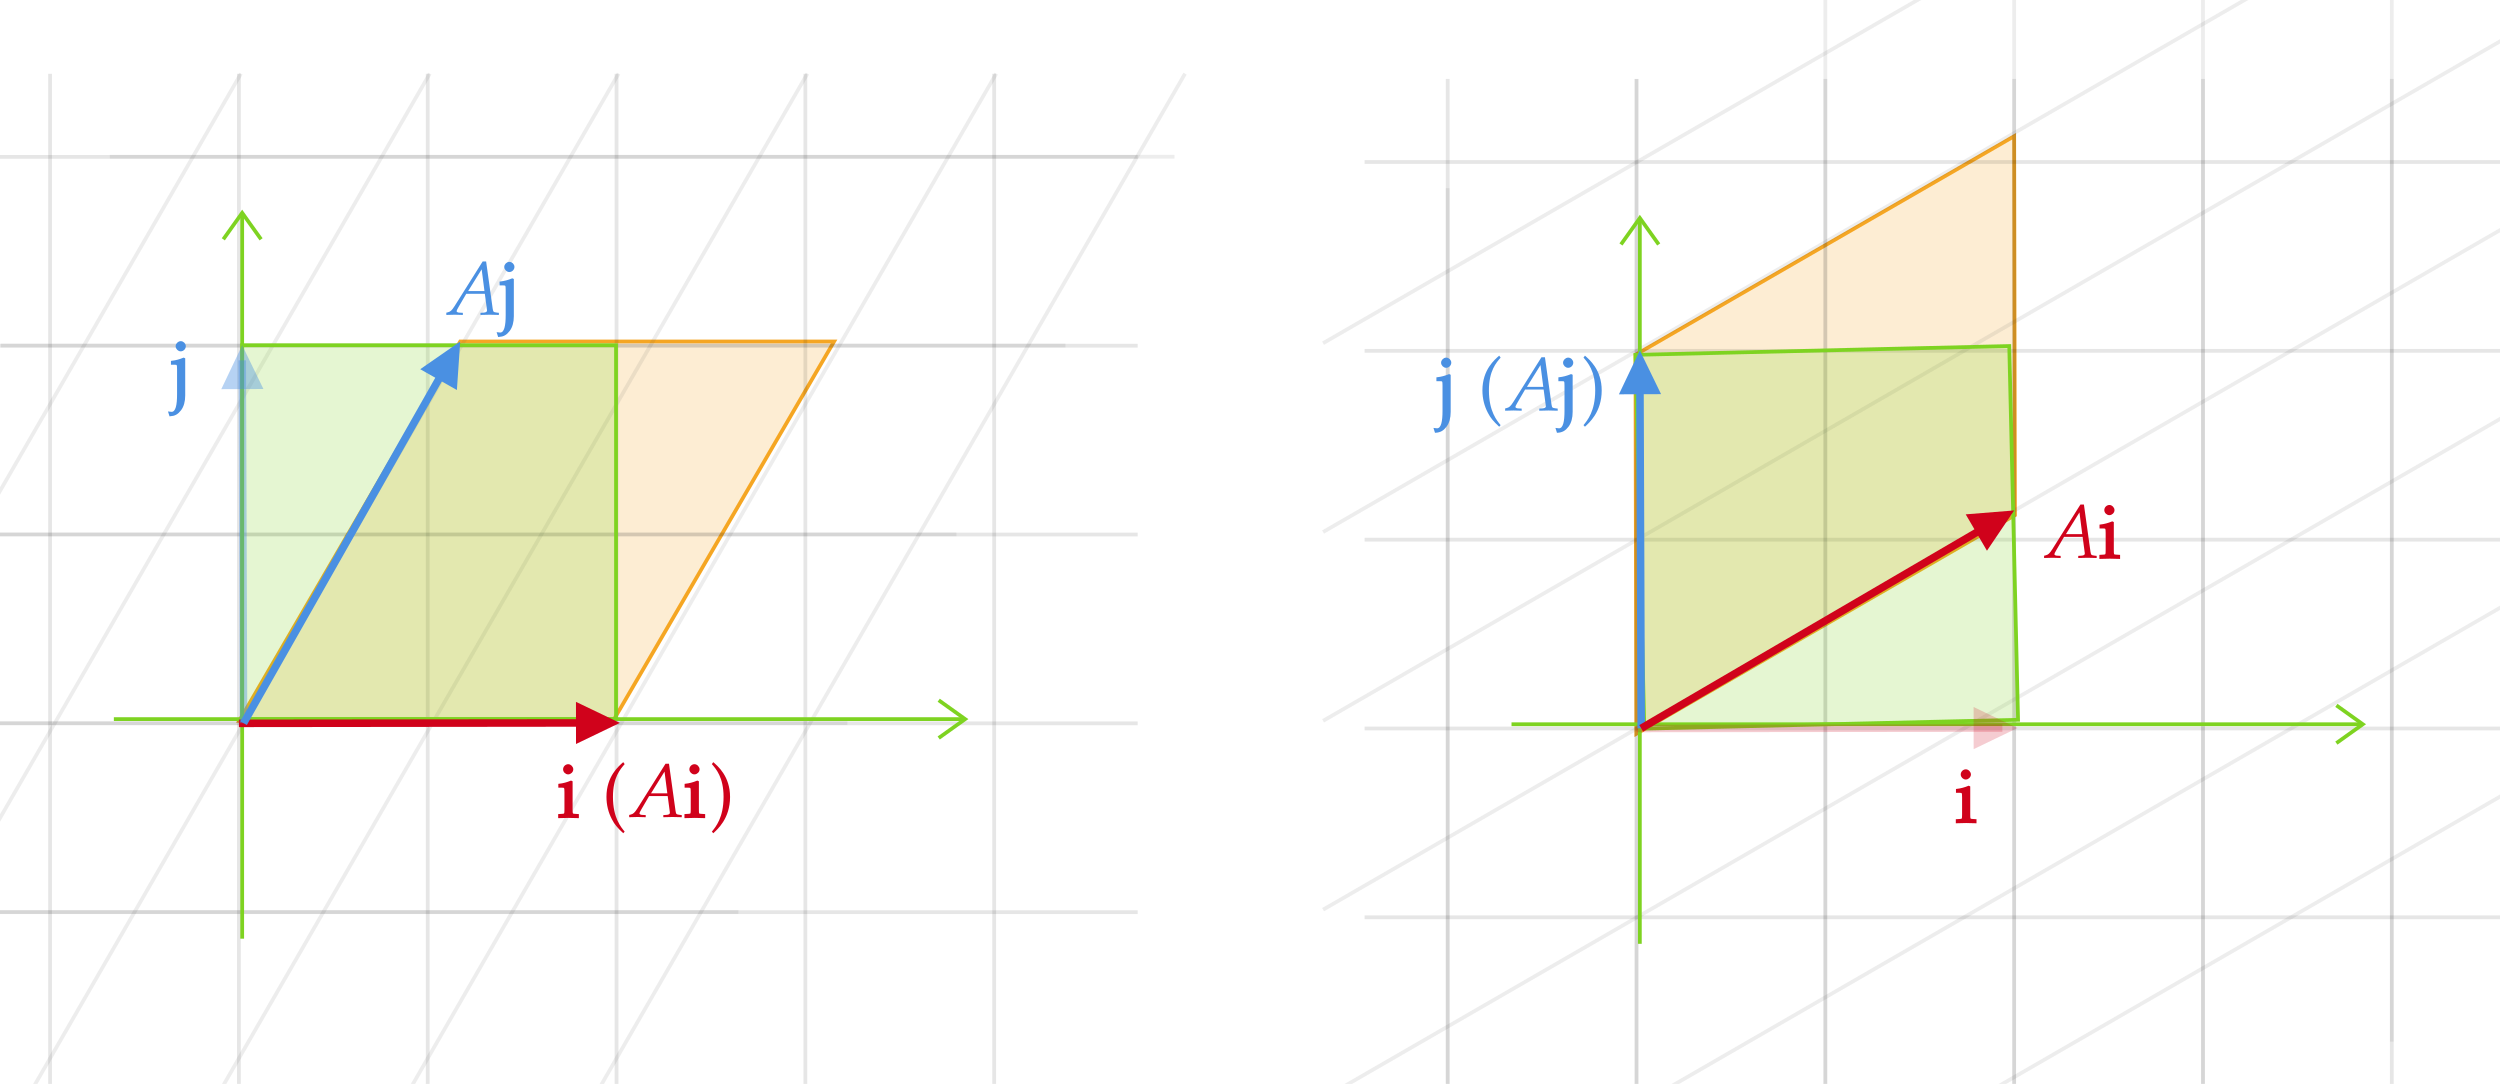 ﻿<svg xmlns="http://www.w3.org/2000/svg" xmlns:xlink="http://www.w3.org/1999/xlink" x="0" y="0" width="662" height="287" style="
        width:662px;
        height:287px;
        background: transparent;
        fill: none;
">
        
        
        <svg xmlns="http://www.w3.org/2000/svg" class="role-diagram-draw-area"><g class="shapes-region" style="stroke: black; fill: none;"><g class="composite-shape"><path class="real" d=" M121.87,90.42 L220.87,90.42 L162.36,190.87 L63.36,190.87 Z" style="stroke-width: 1; stroke: rgb(245, 166, 35); stroke-opacity: 1; fill: rgb(245, 166, 35); fill-opacity: 0.2;"/></g><g class="composite-shape"><path class="real" d=" M41.8,19.5 L323.7,19.5 L157.92,306.64 L-123.98,306.64 Z" style="stroke-width: 1; stroke: none; stroke-opacity: 0.1; fill: none; fill-opacity: 1;"/><path class="real" d=" M63.8,19.5 L-101.98,306.64 M113.8,19.5 L-51.98,306.64 M163.8,19.5 L-1.98,306.64 M213.8,19.5 L48.02,306.64 M263.8,19.5 L98.02,306.64 M313.8,19.5 L148.02,306.64" style="stroke-width: 1; stroke: rgb(74, 74, 74); stroke-opacity: 0.1; fill: none; fill-opacity: 1;"/><path class="real" d=" M29.09,41.5 L311,41.5 M0.23,91.5 L282.13,91.5 M-28.64,141.5 L253.26,141.5 M-57.51,191.5 L224.39,191.5 M-86.38,241.5 L195.53,241.5 M-115.24,291.5 L166.66,291.5" style="stroke-width: 1; stroke: rgb(74, 74, 74); stroke-opacity: 0.1; fill: none; fill-opacity: 1;"/><path class="real" d=" " style="stroke-width: 1; stroke: rgb(74, 74, 74); stroke-opacity: 0.1; fill: none; fill-opacity: 1;"/></g><g class="composite-shape"><path class="real" d=" M-8.74,19.54 L301.26,19.54 L301.26,288.54 L-8.74,288.54 Z" style="stroke-width: 1; stroke: none; stroke-opacity: 0.1; fill: none; fill-opacity: 1;"/><path class="real" d=" M13.26,19.54 L13.26,288.54 M63.26,19.54 L63.26,288.54 M113.26,19.54 L113.26,288.54 M163.26,19.54 L163.26,288.54 M213.26,19.54 L213.26,288.54 M263.26,19.54 L263.26,288.54" style="stroke-width: 1; stroke: rgb(0, 0, 0); stroke-opacity: 0.1; fill: none; fill-opacity: 1;"/><path class="real" d=" M-8.74,41.54 L301.26,41.54 M-8.74,91.54 L301.26,91.54 M-8.74,141.54 L301.26,141.54 M-8.74,191.54 L301.26,191.54 M-8.74,241.54 L301.26,241.54" style="stroke-width: 1; stroke: rgb(0, 0, 0); stroke-opacity: 0.1; fill: none; fill-opacity: 1;"/><path class="real" d=" " style="stroke-width: 1; stroke: rgb(0, 0, 0); stroke-opacity: 0.1; fill: none; fill-opacity: 1;"/></g><g class="composite-shape axis2d" style="stroke-width: 1; stroke: rgb(126, 211, 33); stroke-opacity: 1;"><path class="real" d=" M30.15,190.42 L255.57,190.42 M64.13,56.37 L64.13,248.56"/><path d=" M248.57,185.42 L255.57,190.42 L248.57,195.42"/><path d=" M59.13,63.37 L64.13,56.37 L69.13,63.37"/></g><g class="composite-shape"><path class="real" d=" M64.13,91.42 L163.13,91.42 L163.13,190.42 L64.13,190.42 Z" style="stroke-width: 1; stroke: rgb(126, 211, 33); stroke-opacity: 1; fill: rgb(126, 211, 33); fill-opacity: 0.2;"/></g><g class="arrow-line"><path class="connection real" stroke-dasharray="" d="  M160.13,191.43 L63.26,191.54" style="stroke: rgb(208, 2, 27); stroke-opacity: 1; stroke-width: 2; fill: none; fill-opacity: 1;"/><g stroke="none" fill="rgb(208,2,27)" fill-opacity="1" transform="matrix(-1,0.001,-0.001,-1,164.131,191.421)" style="stroke: none; fill: rgb(208, 2, 27); stroke-width: 2;"><path d=" M11.61,-5.58 L0,0 L11.61,5.58 Z"/></g></g><g class="arrow-line"><path class="connection real" stroke-dasharray="" d="  M64.15,95.42 L64.49,191.5" style="stroke: rgb(74, 144, 226); stroke-opacity: 0.4; stroke-width: 2; fill: none; fill-opacity: 1;"/><g stroke="none" fill="rgb(74,144,226)" fill-opacity="0.4" transform="matrix(0.004,1,-1,0.004,64.131,91.421)" style="stroke: none; fill: rgb(74, 144, 226); stroke-width: 2;"><path d=" M11.61,-5.58 L0,0 L11.61,5.58 Z"/></g></g><g class="arrow-line"><path class="connection real" stroke-dasharray="" d="  M119.89,93.9 L64.49,191.5" style="stroke: rgb(74, 144, 226); stroke-opacity: 1; stroke-width: 2; fill: none; fill-opacity: 1;"/><g stroke="none" fill="rgb(74,144,226)" fill-opacity="1" transform="matrix(-0.494,0.87,-0.87,-0.494,121.866,90.421)" style="stroke: none; fill: rgb(74, 144, 226); stroke-width: 2;"><path d=" M11.61,-5.58 L0,0 L11.61,5.58 Z"/></g></g><g class="composite-shape"><path class="real" d=" M433.07,93.96 L533.35,36.07 L533.56,136.41 L433.29,194.31 Z" style="stroke-width: 1; stroke: rgb(245, 166, 35); stroke-opacity: 1; fill: rgb(245, 166, 35); fill-opacity: 0.2;"/></g><g class="composite-shape"><path class="real" d=" M705.35,-136.08 L705.35,234.25 L350.35,439.21 L350.35,68.88 Z" style="stroke-width: 1; stroke: none; stroke-opacity: 0.1; fill: none; fill-opacity: 1;"/><path class="real" d=" M705.35,-114.08 L350.35,90.88 M705.35,-64.08 L350.35,140.88 M705.35,-14.08 L350.35,190.88 M705.35,35.92 L350.35,240.88 M705.35,85.92 L350.35,290.88 M705.35,135.92 L350.35,340.88 M705.35,185.92 L350.35,390.88" style="stroke-width: 1; stroke: rgb(74, 74, 74); stroke-opacity: 0.1; fill: none; fill-opacity: 1;"/><path class="real" d=" M683.35,-123.38 L683.35,246.96 M633.35,-94.51 L633.35,275.82 M583.35,-65.64 L583.35,304.69 M533.35,-36.78 L533.35,333.56 M483.35,-7.91 L483.35,362.43 M433.35,20.96 L433.35,391.29 M383.35,49.83 L383.35,420.16" style="stroke-width: 1; stroke: rgb(74, 74, 74); stroke-opacity: 0.1; fill: none; fill-opacity: 1;"/><path class="real" d=" " style="stroke-width: 1; stroke: rgb(74, 74, 74); stroke-opacity: 0.1; fill: none; fill-opacity: 1;"/></g><g class="composite-shape"><path class="real" d=" M361.35,20.9 L671.35,20.9 L671.35,289.9 L361.35,289.9 Z" style="stroke-width: 1; stroke: none; stroke-opacity: 0.1; fill: none; fill-opacity: 1;"/><path class="real" d=" M383.35,20.9 L383.35,289.9 M433.35,20.9 L433.35,289.9 M483.35,20.9 L483.35,289.9 M533.35,20.9 L533.35,289.9 M583.35,20.9 L583.35,289.9 M633.35,20.9 L633.35,289.9" style="stroke-width: 1; stroke: rgb(0, 0, 0); stroke-opacity: 0.1; fill: none; fill-opacity: 1;"/><path class="real" d=" M361.35,42.9 L671.35,42.9 M361.35,92.9 L671.35,92.9 M361.35,142.9 L671.35,142.9 M361.35,192.9 L671.35,192.9 M361.35,242.9 L671.35,242.9" style="stroke-width: 1; stroke: rgb(0, 0, 0); stroke-opacity: 0.1; fill: none; fill-opacity: 1;"/><path class="real" d=" " style="stroke-width: 1; stroke: rgb(0, 0, 0); stroke-opacity: 0.1; fill: none; fill-opacity: 1;"/></g><g class="composite-shape axis2d" style="stroke-width: 1; stroke: rgb(126, 211, 33); stroke-opacity: 1;"><path class="real" d=" M400.25,191.78 L625.67,191.78 M434.23,57.73 L434.23,249.92"/><path d=" M618.67,186.78 L625.67,191.78 L618.67,196.78"/><path d=" M429.23,64.73 L434.23,57.73 L439.23,64.73"/></g><g class="composite-shape"><path class="real" d=" M433.07,93.96 L532.05,91.63 L534.38,190.6 L435.41,192.94 Z" style="stroke-width: 1; stroke: rgb(126, 211, 33); stroke-opacity: 1; fill: rgb(126, 211, 33); fill-opacity: 0.2;"/></g><g class="arrow-line"><path class="connection real" stroke-dasharray="" d="  M530.23,192.79 L433.35,192.9" style="stroke: rgb(208, 2, 27); stroke-opacity: 0.2; stroke-width: 2; fill: none; fill-opacity: 1;"/><g stroke="none" fill="rgb(208,2,27)" fill-opacity="0.2" transform="matrix(-1,0.001,-0.001,-1,534.225,192.784)" style="stroke: none; fill: rgb(208, 2, 27); stroke-width: 2;"><path d=" M11.61,-5.58 L0,0 L11.61,5.58 Z"/></g></g><g class="arrow-line"><path class="connection real" stroke-dasharray="" d="  M434.24,96.78 L434.59,192.86" style="stroke: rgb(74, 144, 226); stroke-opacity: 1; stroke-width: 2; fill: none; fill-opacity: 1;"/><g stroke="none" fill="rgb(74,144,226)" fill-opacity="1" transform="matrix(0.004,1,-1,0.004,434.225,92.784)" style="stroke: none; fill: rgb(74, 144, 226); stroke-width: 2;"><path d=" M11.61,-5.58 L0,0 L11.61,5.58 Z"/></g></g><g class="arrow-line"><path class="connection real" stroke-dasharray="" d="  M529.9,137.18 L434.59,192.86" style="stroke: rgb(208, 2, 27); stroke-opacity: 1; stroke-width: 2; fill: none; fill-opacity: 1;"/><g stroke="none" fill="rgb(208,2,27)" fill-opacity="1" transform="matrix(-0.863,0.504,-0.504,-0.863,533.352,135.164)" style="stroke: none; fill: rgb(208, 2, 27); stroke-width: 2;"><path d=" M11.61,-5.58 L0,0 L11.61,5.58 Z"/></g></g><g/></g><g/><g/><g/></svg>
        <svg xmlns="http://www.w3.org/2000/svg" xmlns:xlink="http://www.w3.org/1999/xlink" width="660" height="285" style="width:660px;height:285px;font-family:Asana-Math, Asana;background:transparent;"><g><g><g><g transform="matrix(1,0,0,1,147.625,216.338)"><path transform="matrix(0.02,0,0,-0.02,0,0)" d="M188 465L179 469C128 448 76 434 23 428L23 400L60 400C100 400 104 393 104 327L104 102C104 39 101 32 67 30L21 27L21 -3C121 0 121 0 146 0C171 0 171 0 271 -3L271 27L225 30C191 32 188 39 188 102ZM142 687C112 687 86 661 86 631C86 602 112 576 141 576C170 576 197 602 197 631C197 659 170 687 142 687Z" stroke="rgb(208,2,27)" stroke-opacity="1" stroke-width="24" fill="rgb(208,2,27)" fill-opacity="1"></path></g></g><g><g transform="matrix(1,0,0,1,154.425,216.338)"><path transform="matrix(0.02,0,0,-0.02,0,0)" d="" stroke="rgb(208,2,27)" stroke-opacity="1" stroke-width="0" fill="rgb(208,2,27)" fill-opacity="1"></path></g></g><g><g transform="matrix(1,0,0,1,159.391,216.338)"><path transform="matrix(0.02,0,0,-0.02,0,0)" d="M146 266C146 526 243 632 301 700L282 726C225 675 60 542 60 266C60 159 85 58 133 -32C168 -99 200 -138 282 -215L301 -194C255 -137 146 -15 146 266Z" stroke="rgb(208,2,27)" stroke-opacity="1" stroke-width="0" fill="rgb(208,2,27)" fill-opacity="1"></path></g></g><g><g transform="matrix(1,0,0,1,166.046,216.338)"><path transform="matrix(0.02,0,0,-0.02,0,0)" d="M567 55C567 39 552 30 524 28L480 25L480 -3C582 0 582 0 602 0C622 0 622 0 724 -3L724 25L698 28C651 35 650 35 642 80L555 705L509 705L136 112C100 56 82 40 48 32L28 27L28 -3C120 0 120 0 140 0C159 0 161 0 247 -3L247 25L195 28C179 29 164 38 164 47C164 55 171 69 190 102L292 277L538 277L563 89L563 86C563 84 567 69 567 55ZM496 601L533 313L317 313Z" stroke="rgb(208,2,27)" stroke-opacity="1" stroke-width="0" fill="rgb(208,2,27)" fill-opacity="1"></path></g></g><g><g transform="matrix(1,0,0,1,181.066,216.338)"><path transform="matrix(0.02,0,0,-0.02,0,0)" d="M188 465L179 469C128 448 76 434 23 428L23 400L60 400C100 400 104 393 104 327L104 102C104 39 101 32 67 30L21 27L21 -3C121 0 121 0 146 0C171 0 171 0 271 -3L271 27L225 30C191 32 188 39 188 102ZM142 687C112 687 86 661 86 631C86 602 112 576 141 576C170 576 197 602 197 631C197 659 170 687 142 687Z" stroke="rgb(208,2,27)" stroke-opacity="1" stroke-width="24" fill="rgb(208,2,27)" fill-opacity="1"></path></g></g><g><g transform="matrix(1,0,0,1,187.859,216.338)"><path transform="matrix(0.02,0,0,-0.02,0,0)" d="M51 726L32 700C87 636 187 526 187 266C187 -10 83 -131 32 -194L51 -215C104 -165 273 -23 273 265C273 542 108 675 51 726Z" stroke="rgb(208,2,27)" stroke-opacity="1" stroke-width="0" fill="rgb(208,2,27)" fill-opacity="1"></path></g></g></g></g><g><g><g><g transform="matrix(1,0,0,1,45.625,104.338)"><path transform="matrix(0.02,0,0,-0.02,0,0)" d="M-10 -248C-16 -248 -32 -246 -40 -245L-28 -283C30 -279 68 -258 106 -208C141 -162 159 -98 159 -19L159 465L150 469C99 448 47 434 -6 428L-6 400L31 400C71 400 75 393 75 327L75 -7C75 -142 58 -248 -10 -248ZM112 688C83 688 56 661 56 633C56 604 83 577 111 577C141 577 167 603 167 633C167 662 141 688 112 688Z" stroke="rgb(74,144,226)" stroke-opacity="1" stroke-width="24" fill="rgb(74,144,226)" fill-opacity="1"></path></g></g></g></g><g><g><g><g transform="matrix(1,0,0,1,117.625,83.338)"><path transform="matrix(0.02,0,0,-0.02,0,0)" d="M567 55C567 39 552 30 524 28L480 25L480 -3C582 0 582 0 602 0C622 0 622 0 724 -3L724 25L698 28C651 35 650 35 642 80L555 705L509 705L136 112C100 56 82 40 48 32L28 27L28 -3C120 0 120 0 140 0C159 0 161 0 247 -3L247 25L195 28C179 29 164 38 164 47C164 55 171 69 190 102L292 277L538 277L563 89L563 86C563 84 567 69 567 55ZM496 601L533 313L317 313Z" stroke="rgb(74,144,226)" stroke-opacity="1" stroke-width="0" fill="rgb(74,144,226)" fill-opacity="1"></path></g></g><g><g transform="matrix(1,0,0,1,132.645,83.338)"><path transform="matrix(0.02,0,0,-0.02,0,0)" d="M-10 -248C-16 -248 -32 -246 -40 -245L-28 -283C30 -279 68 -258 106 -208C141 -162 159 -98 159 -19L159 465L150 469C99 448 47 434 -6 428L-6 400L31 400C71 400 75 393 75 327L75 -7C75 -142 58 -248 -10 -248ZM112 688C83 688 56 661 56 633C56 604 83 577 111 577C141 577 167 603 167 633C167 662 141 688 112 688Z" stroke="rgb(74,144,226)" stroke-opacity="1" stroke-width="24" fill="rgb(74,144,226)" fill-opacity="1"></path></g></g></g></g><g><g><g><g transform="matrix(1,0,0,1,517.719,217.697)"><path transform="matrix(0.02,0,0,-0.02,0,0)" d="M188 465L179 469C128 448 76 434 23 428L23 400L60 400C100 400 104 393 104 327L104 102C104 39 101 32 67 30L21 27L21 -3C121 0 121 0 146 0C171 0 171 0 271 -3L271 27L225 30C191 32 188 39 188 102ZM142 687C112 687 86 661 86 631C86 602 112 576 141 576C170 576 197 602 197 631C197 659 170 687 142 687Z" stroke="rgb(208,2,27)" stroke-opacity="1" stroke-width="24" fill="rgb(208,2,27)" fill-opacity="1"></path></g></g></g></g><g><g><g><g transform="matrix(1,0,0,1,380.719,108.697)"><path transform="matrix(0.02,0,0,-0.02,0,0)" d="M-10 -248C-16 -248 -32 -246 -40 -245L-28 -283C30 -279 68 -258 106 -208C141 -162 159 -98 159 -19L159 465L150 469C99 448 47 434 -6 428L-6 400L31 400C71 400 75 393 75 327L75 -7C75 -142 58 -248 -10 -248ZM112 688C83 688 56 661 56 633C56 604 83 577 111 577C141 577 167 603 167 633C167 662 141 688 112 688Z" stroke="rgb(74,144,226)" stroke-opacity="1" stroke-width="24" fill="rgb(74,144,226)" fill-opacity="1"></path></g></g><g><g transform="matrix(1,0,0,1,386.379,108.697)"><path transform="matrix(0.02,0,0,-0.02,0,0)" d="" stroke="rgb(74,144,226)" stroke-opacity="1" stroke-width="0" fill="rgb(74,144,226)" fill-opacity="1"></path></g></g><g><g transform="matrix(1,0,0,1,391.344,108.697)"><path transform="matrix(0.02,0,0,-0.02,0,0)" d="M146 266C146 526 243 632 301 700L282 726C225 675 60 542 60 266C60 159 85 58 133 -32C168 -99 200 -138 282 -215L301 -194C255 -137 146 -15 146 266Z" stroke="rgb(74,144,226)" stroke-opacity="1" stroke-width="0" fill="rgb(74,144,226)" fill-opacity="1"></path></g></g><g><g transform="matrix(1,0,0,1,397.999,108.697)"><path transform="matrix(0.02,0,0,-0.02,0,0)" d="M567 55C567 39 552 30 524 28L480 25L480 -3C582 0 582 0 602 0C622 0 622 0 724 -3L724 25L698 28C651 35 650 35 642 80L555 705L509 705L136 112C100 56 82 40 48 32L28 27L28 -3C120 0 120 0 140 0C159 0 161 0 247 -3L247 25L195 28C179 29 164 38 164 47C164 55 171 69 190 102L292 277L538 277L563 89L563 86C563 84 567 69 567 55ZM496 601L533 313L317 313Z" stroke="rgb(74,144,226)" stroke-opacity="1" stroke-width="0" fill="rgb(74,144,226)" fill-opacity="1"></path></g></g><g><g transform="matrix(1,0,0,1,413.019,108.697)"><path transform="matrix(0.02,0,0,-0.02,0,0)" d="M-10 -248C-16 -248 -32 -246 -40 -245L-28 -283C30 -279 68 -258 106 -208C141 -162 159 -98 159 -19L159 465L150 469C99 448 47 434 -6 428L-6 400L31 400C71 400 75 393 75 327L75 -7C75 -142 58 -248 -10 -248ZM112 688C83 688 56 661 56 633C56 604 83 577 111 577C141 577 167 603 167 633C167 662 141 688 112 688Z" stroke="rgb(74,144,226)" stroke-opacity="1" stroke-width="24" fill="rgb(74,144,226)" fill-opacity="1"></path></g></g><g><g transform="matrix(1,0,0,1,418.672,108.697)"><path transform="matrix(0.02,0,0,-0.02,0,0)" d="M51 726L32 700C87 636 187 526 187 266C187 -10 83 -131 32 -194L51 -215C104 -165 273 -23 273 265C273 542 108 675 51 726Z" stroke="rgb(74,144,226)" stroke-opacity="1" stroke-width="0" fill="rgb(74,144,226)" fill-opacity="1"></path></g></g></g></g><g><g><g><g transform="matrix(1,0,0,1,540.719,147.697)"><path transform="matrix(0.02,0,0,-0.02,0,0)" d="M567 55C567 39 552 30 524 28L480 25L480 -3C582 0 582 0 602 0C622 0 622 0 724 -3L724 25L698 28C651 35 650 35 642 80L555 705L509 705L136 112C100 56 82 40 48 32L28 27L28 -3C120 0 120 0 140 0C159 0 161 0 247 -3L247 25L195 28C179 29 164 38 164 47C164 55 171 69 190 102L292 277L538 277L563 89L563 86C563 84 567 69 567 55ZM496 601L533 313L317 313Z" stroke="rgb(208,2,27)" stroke-opacity="1" stroke-width="0" fill="rgb(208,2,27)" fill-opacity="1"></path></g></g><g><g transform="matrix(1,0,0,1,555.739,147.697)"><path transform="matrix(0.02,0,0,-0.02,0,0)" d="M188 465L179 469C128 448 76 434 23 428L23 400L60 400C100 400 104 393 104 327L104 102C104 39 101 32 67 30L21 27L21 -3C121 0 121 0 146 0C171 0 171 0 271 -3L271 27L225 30C191 32 188 39 188 102ZM142 687C112 687 86 661 86 631C86 602 112 576 141 576C170 576 197 602 197 631C197 659 170 687 142 687Z" stroke="rgb(208,2,27)" stroke-opacity="1" stroke-width="24" fill="rgb(208,2,27)" fill-opacity="1"></path></g></g></g></g></svg>
</svg>
